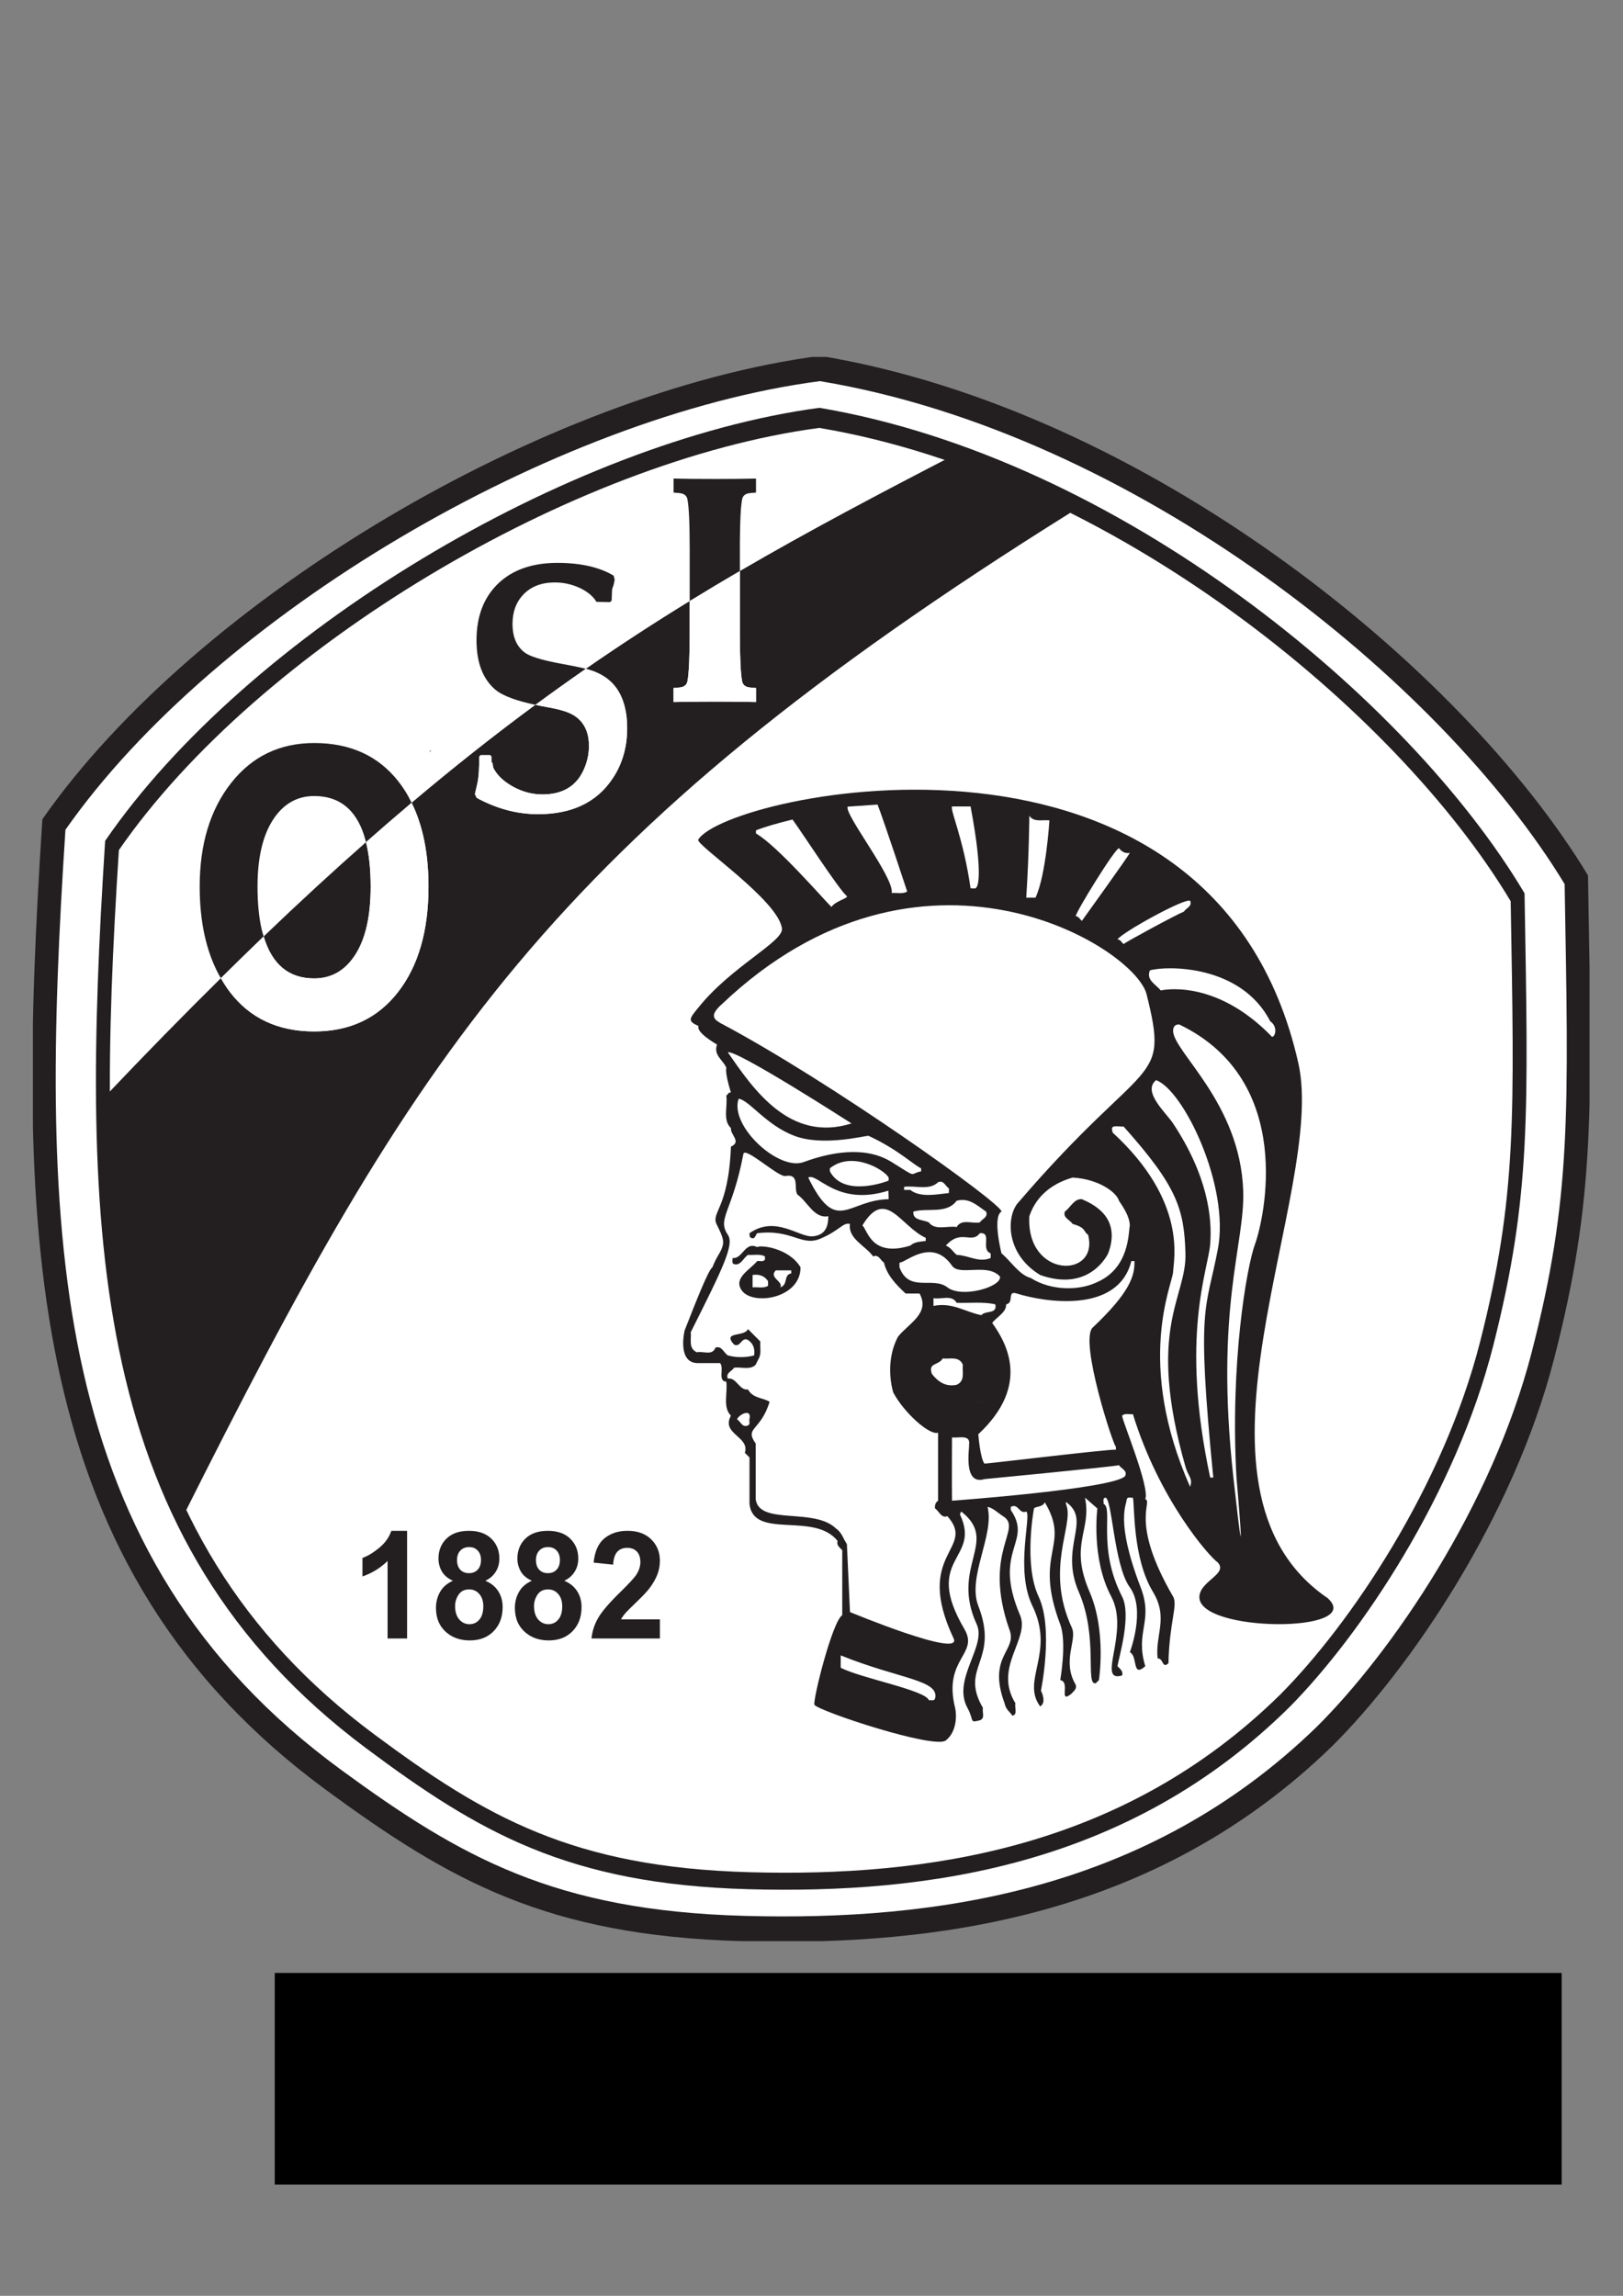 <?xml version="1.0" encoding="UTF-8" standalone="no"?>
<!-- Created with Inkscape (http://www.inkscape.org/) -->

<svg
   xmlns:dc="http://purl.org/dc/elements/1.1/"
   xmlns:cc="http://creativecommons.org/ns#"
   xmlns:rdf="http://www.w3.org/1999/02/22-rdf-syntax-ns#"
   xmlns:svg="http://www.w3.org/2000/svg"
   xmlns="http://www.w3.org/2000/svg"
   xmlns:sodipodi="http://sodipodi.sourceforge.net/DTD/sodipodi-0.dtd"
   xmlns:inkscape="http://www.inkscape.org/namespaces/inkscape"
   id="svg3058"
   version="1.1"
   inkscape:version="0.48.2 r9819"
   width="744.095"
   height="1052.362"
   xml:space="preserve"
   sodipodi:docname="osilogo-innebandy.svg"><rect width="100%" height="100%" fill="#808080" stroke="none"/><title
     id="title3021">OSI Innebandy - Logo</title><defs
     id="defs3062"><clipPath
       clipPathUnits="userSpaceOnUse"
       id="clipPath3074"><path
         d="m 12.072,711.404 571.159,0 0,-581.333 -571.159,0 0,581.333 z"
         id="path3076" /></clipPath><clipPath
       clipPathUnits="userSpaceOnUse"
       id="clipPath3080"><path
         d="m 12,130 571,0 0,581 -571,0 0,-581 z"
         id="path3082" /></clipPath><clipPath
       clipPathUnits="userSpaceOnUse"
       id="clipPath3090"><path
         d="m 12,130 571,0 0,581 -571,0 0,-581 z"
         id="path3092" /></clipPath></defs><sodipodi:namedview
     pagecolor="#ffffff"
     bordercolor="#666666"
     borderopacity="1"
     objecttolerance="10"
     gridtolerance="10"
     guidetolerance="10"
     inkscape:pageopacity="0"
     inkscape:pageshadow="2"
     inkscape:window-width="1440"
     inkscape:window-height="806"
     id="namedview3060"
     showgrid="false"
     inkscape:zoom="1"
     inkscape:cx="166.54724"
     inkscape:cy="338.79468"
     inkscape:window-x="0"
     inkscape:window-y="0"
     inkscape:window-maximized="1"
     inkscape:current-layer="g3066" /><g
     id="g3066"
     inkscape:groupmode="layer"
     inkscape:label="osilogo"
     transform="matrix(1.25,0,0,-1.25,0,1052.362)"><g
       id="g3068" /><g
       id="g3070"><g
         id="g3072"
         clip-path="url(#clipPath3074)"><g
           id="g3078"
           clip-path="url(#clipPath3080)"><path
             d="M 15.544,541.469 C 5.514,387.458 8.855,266.717 119.744,185.389 c 45.167,-33.129 80.8,-53.389 152.685,-55.345 71.884,-1.956 152.124,9.228 216.209,71.559 28.415,28.227 66.306,83.564 81.356,141.982 15.042,58.411 13.926,90.837 12.439,177.294 C 536.001,597.645 420.092,691.562 300.846,711.404 200.544,698.269 72.382,622.807 15.544,541.469"
             style="fill:#231f20;fill-opacity:1;fill-rule:nonzero;stroke:none"
             id="path3084" /></g></g></g><g
       id="g3086"><g
         id="g3088"
         clip-path="url(#clipPath3090)"><path
           d="M 24.003,537.611 C 14.274,388.524 17.516,271.633 125.076,192.901 c 43.808,-32.071 78.373,-51.687 148.096,-53.58 69.724,-1.893 147.555,8.929 209.714,69.274 27.564,27.33 64.318,80.893 78.913,137.451 14.592,56.546 13.51,87.933 12.072,171.636 C 528.828,591.997 416.404,682.915 300.737,702.123 203.448,689.405 79.133,616.348 24.003,537.611"
           style="fill:#ffffff;fill-opacity:1;fill-rule:nonzero;stroke:none"
           id="path3094" /><path
           d="M 38.564,533.544 C 29.353,389.646 32.422,276.815 134.257,200.817 c 41.476,-30.953 74.201,-49.882 140.216,-51.713 66.01,-1.83 139.702,8.611 198.552,66.863 26.096,26.373 60.894,78.088 74.715,132.675 13.817,54.58 12.792,84.878 11.425,165.666 C 516.519,586.042 410.082,673.798 300.569,692.34 208.458,680.063 90.76,609.554 38.564,533.544"
           style="fill:#231f20;fill-opacity:1;fill-rule:nonzero;stroke:none"
           id="path3096" /><path
           d="m 43.604,530.15 c -9.033,-140.301 -6.022,-250.298 93.832,-324.396 40.669,-30.176 72.756,-48.627 137.487,-50.415 64.728,-1.781 136.985,8.408 194.687,65.191 25.591,25.711 59.715,76.132 73.261,129.346 13.549,53.221 12.545,82.756 11.21,161.526 C 512.263,581.337 407.893,666.894 300.513,684.97 210.192,673.002 94.786,604.254 43.604,530.15"
           style="fill:#ffffff;fill-opacity:1;fill-rule:nonzero;stroke:none"
           id="path3098" /><path
           d="m 486.97,255.834 c -59.247,40.372 -0.128,148.973 -10.774,196.204 -31.084,137.904 -209.894,98.971 -220.1,81.948 -1.11,-1.838 29.485,-22.301 30.706,-32.618 0.569,-4.814 -18.626,-13.917 -30.619,-28.924 -3.491,-4.229 -4.027,-4.99 0,-6.802 -0.851,-2.27 5.499,-6.011 6.803,-6.806 -1.417,-3.913 2.268,-5.666 3.403,-8.499 -0.51,-2.328 1.702,-9.079 1.702,-9.079 -0.794,0.228 -1.134,-0.736 -1.702,-1.137 0.568,-3.972 -1.416,-9.018 1.702,-11.904 -0.34,-2.384 4.025,-4.994 0,-6.805 -0.939,-23.233 -7.494,-23.969 -5.191,-28.619 2.303,-4.642 2.888,-6.172 1.788,-8.816 -0.938,-2.243 -1.788,-2.804 -3.403,-6.802 -1.505,-1.108 -5.758,-11.879 -10.206,-23.24 -0.655,-3.1 -1.817,-12.084 5.103,-11.908 l 7.94,0 c 1.586,-1.929 -1.022,-6.578 2.266,-6.811 0.568,-4.136 -1.416,-9.354 1.702,-12.468 -3.743,-6.753 7.031,-7.603 5.102,-13.611 l 1.702,-1.704 0,-17.007 c 1.425,-13.311 23.729,-2.72 32.319,-13.619 -0.504,-1.585 0.796,-2.376 1.704,-3.401 l 0,-23.808 c -3.688,-2.322 -10.887,-31.361 -10.207,-32.89 1.928,-2.439 43.998,-16.333 48.196,-13.044 4.201,3.289 3.956,9.677 3.405,11.908 -4.507,18.177 8.89,19.573 3.404,28.922 -15.544,26.473 6.326,25.253 -1.629,42.027 0.149,0.525 0.311,0.892 0.495,1.067 14.088,-11.04 -4.166,-20.057 5.668,-41.39 3.693,-8.016 -9.162,-20.112 -3.401,-30.626 2.564,-4.685 0.509,-5.561 4.536,-4.529 2.099,0.784 0.74,2.993 1.135,4.529 -8.78,15.049 6.15,17.134 -1.7,37.428 -4.127,10.673 5.959,25.821 3.4,36.291 1.756,-0.174 4.295,-2.56 5.67,-3.4 7.475,-4.609 -7.647,-12.933 2.27,-41.397 3.312,-8.016 -8.217,-9.524 -1.702,-27.219 0.48,-2.347 1.873,-3.006 2.836,-4.535 2.099,0.343 0.737,2.999 1.134,4.535 -8.212,13.345 5.449,23.531 1.7,32.324 -10.292,24.116 4.827,26.572 -3.4,38.556 l 0,1.137 c 2.78,1.523 3.06,-2.778 5.67,-1.703 2.04,-1.361 -4.19,-21.334 2.268,-34.588 8.418,-17.274 -4.246,-27.295 2.836,-36.859 2.561,1.438 0.287,5.785 0.287,5.785 0,0 4.714,22.645 -0.853,34.476 -5.571,11.83 -1.702,32.321 -1.702,32.321 0.737,0.906 3.118,0.338 3.97,2.273 9.736,-16.34 -4.438,-18.038 5.668,-44.798 2.458,-6.516 0,-20.423 0,-20.423 3.859,-0.624 -0.735,-8.731 3.97,-5.106 0.904,1.025 2.213,1.824 1.7,3.401 -5.191,8.824 0.661,16.424 -1.411,20.913 -10.014,21.733 0.755,37.428 -1.991,44.875 -0.484,1.325 0,1.137 0,1.137 9.365,-6.88 -2.743,-16.186 4.538,-32.89 7.285,-16.712 2.215,-34.483 6.239,-33.465 l 1.133,1.134 c 0,0 2.839,17.891 -3.404,32.331 -7.646,17.686 0.859,22.418 -1.697,34.587 l 4.533,-3.97 c 0,0 -2.381,-18.317 5.102,-32.321 6.908,-12.926 -5.668,-31.761 3.969,-28.922 0.51,1.592 -0.791,2.442 -1.697,3.403 0.564,3.409 5.203,18.64 1.697,25.519 -9.275,18.205 -3.115,32.258 -6.803,34.025 0.169,0.738 -0.455,1.867 0.568,2.266 2.61,0.511 3.111,-24.692 9.076,-32.891 5.957,-8.198 0,-23.814 0,-23.814 3.001,-1.256 0.679,-9.588 5.665,-5.106 -3.868,12.784 3.128,16.373 -1.7,28.92 -9.498,24.7 -5.047,30.393 -5.102,32.328 0.397,1.011 1.529,0.388 2.266,0.563 0.681,-2.721 -0.233,-22.04 7.372,-34.587 5.773,-9.531 0.67,-15.956 1.702,-24.385 2.153,0.169 1.643,-4.031 3.968,-1.704 0.292,14.861 3.507,21.285 1.704,24.385 -16.105,27.666 -7.257,34.763 -10.21,35.729 1.76,4.356 -8.445,28.691 -8.506,30.619 0.968,1.018 2.668,0.393 3.97,0.56 9.549,-31.065 27.727,-51.992 31.189,-54.434 3.693,-4.234 -6.514,-6.689 -6.808,-12.474 -0.664,-13.262 61.157,-13.492 47.067,-0.568 z m -50.468,255.739 c 0.907,-2.045 -1.474,-2.665 -2.27,-3.969 -2.836,-1.137 -21.09,-11 -22.116,-11.909 -0.735,0.569 -1.247,1.765 -2.264,1.704 1.697,2.551 24.553,15.198 26.649,14.174 z m -26.085,19.278 c 1.021,-1.305 2.27,-2.038 3.974,-1.701 -1.137,-2.156 -16.277,-23.079 -17.582,-24.948 -0.735,0.568 -1.249,1.757 -2.27,1.704 0.173,1.753 14.347,24.777 15.878,24.945 z M 359.95,359.603 c -5.838,1.135 -10.659,4.825 -17.577,3.401 l 0,2.84 c 2.836,-0.568 6.748,1.416 8.506,-1.704 4.707,-0.169 9.806,0.457 14.176,-0.568 0.794,-3.746 -3.63,-2.098 -5.105,-3.969 z m 0.392,-31.797 c -0.059,0 -0.12,-0.007 -0.174,-0.007 -0.316,0 -0.638,0.007 -0.96,0.007 -0.318,0 -0.639,-0.007 -0.96,-0.007 -0.059,0 -0.115,0.007 -0.17,0.007 0.378,0 0.755,0 1.129,0 0.378,0 0.757,0 1.134,0 z m -12.867,42.007 c -5.332,4.138 -14.117,-2.111 -17.575,7.363 l 0,1.704 c 2.038,-0.267 11.88,9.494 19.279,-1.135 2.748,-3.942 12.951,1.156 17.578,-3.97 0.796,-3.739 -13.945,-8.093 -19.282,-3.962 z m -7.938,18.143 0,-1.137 c -2.042,-0.281 -4.055,-0.259 -5.668,-1.703 -14.551,-4.511 -15.708,6.066 -17.581,7.375 8.559,14.195 13.949,-0.258 23.248,-4.536 z m -13.605,20.981 c 0,0 -16.25,-6.501 -21.551,3.401 l 0,1.137 c 8.134,6.541 20.043,-0.547 21.551,-3.408 l 0,-1.131 z m 51.601,133.821 c 1.641,-2.497 4.759,-1.417 7.369,-1.704 0,0 -1.221,-20.105 -5.106,-28.348 l -3.4,0 c 1.046,15.897 1.137,30.053 1.137,30.053 z m -14.176,-160.476 0,-1.704 c -4.368,-1.866 -8.168,1.023 -12.478,1.135 -1.305,1.137 -2.381,2.897 -3.973,3.403 5.586,6.261 9.358,0.454 12.476,4.543 4.709,0.449 0.115,-5.953 3.974,-7.377 z m -3.974,11.347 c -2.834,-0.569 -6.745,1.416 -8.504,-1.704 -3.404,0.567 -7.883,-1.417 -10.208,1.704 -2.04,1.016 -6.064,0.68 -5.67,3.969 5.271,1.471 12.136,-1.024 15.878,3.968 4.65,1.249 7.543,-1.815 10.776,-3.968 0.906,-2.041 -1.476,-2.666 -2.272,-3.969 z m -10.203,152.531 6.803,0 c 5.014,-26.625 2.266,-29.485 2.266,-29.485 -0.394,-1.018 -1.531,-0.397 -2.266,-0.565 -2.638,18.448 -7.484,28.413 -6.803,30.05 z m -5.107,-137.79 c 2.043,0.903 2.665,-1.474 3.97,-2.273 l 0,-1.697 c -4.365,-0.455 -10.49,-1.808 -14.174,1.137 l -2.272,0 0,1.129 c 4.141,0.567 9.358,-1.417 12.475,1.704 z m -33.164,137.722 10.962,0.754 c 2.386,-6.122 10.863,-31.873 10.863,-31.873 -1.533,-1.022 -3.802,-0.397 -5.67,-0.569 0.965,5.673 -17.515,28.96 -16.155,31.688 z m -33.643,-9.835 0,1.137 c 3.002,1.195 7.661,2.573 13.418,3.972 3.231,-4.368 17.042,-25.769 19.934,-28.093 0.48,-0.827 -4.058,-1.679 -5.67,-3.969 -2.923,2.857 -19.833,22.441 -27.683,26.954 z m -10.31,-80.255 c 3.176,1.079 45.363,-26.088 45.363,-26.088 -22.485,-7.068 -35.811,12.217 -45.363,26.088 z m 3.968,-17.013 c 3.883,-0.547 10.012,-9.657 20.414,-13.608 10.405,-3.949 25.29,-0.056 27.22,0 10.972,-5.085 16.784,-10.889 19.282,-11.906 l 0,-1.137 c -4.627,-0.827 -0.766,-2.854 -10.776,3.401 -10.011,6.261 -23.16,3.379 -32.322,0 -9.161,-3.374 -27.307,13.344 -23.817,23.25 z m 25.518,-28.922 c 3.313,2.004 10.404,-10.752 29.397,-4.797 l 0.093,-3.135 c -15.118,-0.267 -19.086,-13.303 -29.49,7.932 z m 46.497,-191.096 c -0.394,-1.022 -1.531,-0.392 -2.268,-0.559 -1.19,3.681 -24.849,8.051 -32.321,11.9 l 0,4.544 c 21.648,-8.771 36.404,-8.961 34.59,-15.885 z m -1.134,119.086 c -1.533,4.25 2.439,3.001 3.971,5.675 2.665,-0.289 5.954,0.953 7.372,-2.273 -0.286,-2.664 0.963,-5.953 -2.27,-7.377 -3.912,-0.85 -6.75,1.015 -9.074,3.975 z m 70.882,-37.426 c -3.914,-4.714 -63.508,-9.069 -63.508,-9.069 -0.093,6.157 0,23.24 0,23.24 2.321,-0.399 6.973,1.305 6.233,-2.834 0.343,-0.343 -2.493,-14.972 5.675,-12.475 0,0 47.231,4.538 49.331,5.106 0.796,-1.305 3.178,-1.935 2.27,-3.968 z m -11.908,54.432 c -5.035,-4.76 7.712,-43.879 8.506,-43.662 l 0,-1.129 c -1.704,0.345 -46.271,-5.05 -48.199,-5.105 -1.59,1.921 -2.268,10.772 -2.268,10.772 19.475,18.17 10.118,33.76 5.1,40.828 1.704,2.265 5.219,3.801 5.106,6.803 3.121,0.568 0.114,5.217 3.97,3.969 9.834,-3.092 37.053,-7.63 41.962,11.908 l 1.133,0 c 0.167,-5.498 -1.788,-11.599 -15.309,-24.384 z m 35.723,-58.404 c -20.218,45.676 -6.431,74.26 -6.235,78.818 0.194,4.558 5.297,25.822 -22.118,51.038 -1.076,3.01 0.766,2.286 3.968,2.263 19.475,-21.805 22.204,-30.066 22.686,-46.497 0.478,-16.418 -14.55,-27.196 0,-78.249 1.048,-3.662 2.78,-4.201 1.7,-7.372 z m 10.208,87.317 c -4.337,-22.938 -8.028,-19.811 -1.702,-83.916 l -1.134,0 c -11.145,51.903 -0.761,75.964 0,85.62 0.763,9.664 -0.915,25.043 -13.607,44.232 -2.643,3.994 -11.43,11.652 -6.24,15.884 10.12,-3.667 27.023,-38.866 22.683,-61.821 z m 13.608,1.704 c -3.204,-8.765 -9.16,-44.208 -6.804,-85.62 0,0 4.215,-48.43 -1.134,0 -6.894,62.4 4.291,85.473 3.598,105.208 -1.133,32.327 -25.802,51.038 -25.711,58.671 0.027,2.573 2.266,2.268 2.266,2.268 43.011,-20.674 30.993,-71.761 27.785,-80.527 z m -34.587,93 c -1.76,2.265 -5.447,3.744 -3.97,7.367 5.864,1.728 33.367,2.297 44.139,-18.683 2.723,-1.802 2.013,-5.554 0.656,-5.695 -21.07,21.85 -40.825,17.011 -40.825,17.011"
           style="fill:#231f20;fill-opacity:1;fill-rule:nonzero;stroke:none"
           id="path3100" /><path
           d="m 149.316,241.037 -7.159,0 0,28.444 c -2.599,-2.567 -5.671,-4.46 -9.215,-5.689 l 0,6.803 c 1.876,0.647 3.909,1.86 6.098,3.655 2.188,1.795 3.685,3.878 4.488,6.275 l 5.788,0 0,-39.487"
           style="fill:#231f20;fill-opacity:1;fill-rule:nonzero;stroke:none"
           id="path3102" /><path
           d="m 166.119,262.221 c -1.857,0.828 -3.202,1.959 -4.04,3.394 -0.838,1.445 -1.256,3.03 -1.256,4.754 0,2.932 0.971,5.36 2.911,7.274 1.939,1.922 4.691,2.88 8.252,2.88 3.528,0 6.27,-0.959 8.226,-2.88 1.958,-1.913 2.939,-4.342 2.939,-7.274 0,-1.83 -0.451,-3.464 -1.351,-4.888 -0.901,-1.421 -2.163,-2.509 -3.785,-3.26 2.077,-0.876 3.654,-2.152 4.728,-3.835 1.075,-1.676 1.612,-3.612 1.612,-5.805 0,-3.629 -1.097,-6.578 -3.287,-8.845 -2.192,-2.264 -5.105,-3.401 -8.742,-3.401 -3.366,0 -6.181,0.935 -8.443,2.813 -2.657,2.209 -3.983,5.246 -3.983,9.108 0,2.126 0.498,4.076 1.494,5.85 0.997,1.781 2.57,3.148 4.723,4.115 z m 0.801,-9.27 c 0,-2.096 0.502,-3.73 1.506,-4.909 1.004,-1.173 2.264,-1.76 3.776,-1.76 1.456,0 2.665,0.56 3.627,1.697 0.957,1.129 1.439,2.757 1.439,4.888 0,1.857 -0.488,3.358 -1.466,4.489 -0.978,1.12 -2.216,1.69 -3.707,1.69 -1.743,0 -3.042,-0.639 -3.894,-1.924 -0.855,-1.281 -1.28,-2.67 -1.28,-4.171 z m 0.708,16.872 c 0,-1.514 0.397,-2.701 1.19,-3.554 0.796,-0.843 1.854,-1.27 3.178,-1.27 1.343,0 2.413,0.428 3.216,1.284 0.803,0.862 1.205,2.047 1.205,3.57 0,1.423 -0.396,2.567 -1.192,3.422 -0.792,0.864 -1.843,1.291 -3.149,1.291 -1.361,0 -2.441,-0.427 -3.244,-1.298 -0.803,-0.875 -1.205,-2.011 -1.205,-3.443"
           style="fill:#231f20;fill-opacity:1;fill-rule:nonzero;stroke:none"
           id="path3104" /><path
           d="m 195.062,262.221 c -1.854,0.828 -3.201,1.959 -4.038,3.394 -0.837,1.445 -1.255,3.03 -1.255,4.754 0,2.932 0.969,5.36 2.909,7.274 1.941,1.922 4.692,2.88 8.255,2.88 3.525,0 6.266,-0.959 8.224,-2.88 1.959,-1.913 2.938,-4.342 2.938,-7.274 0,-1.83 -0.449,-3.464 -1.351,-4.888 -0.899,-1.421 -2.162,-2.509 -3.781,-3.26 2.076,-0.876 3.65,-2.152 4.724,-3.835 1.075,-1.676 1.612,-3.612 1.612,-5.805 0,-3.629 -1.096,-6.578 -3.287,-8.845 -2.192,-2.264 -5.103,-3.401 -8.738,-3.401 -3.368,0 -6.184,0.935 -8.445,2.813 -2.656,2.209 -3.982,5.246 -3.982,9.108 0,2.126 0.496,4.076 1.494,5.85 0.994,1.781 2.57,3.148 4.721,4.115 z m 0.8,-9.27 c 0,-2.096 0.503,-3.73 1.508,-4.909 1.005,-1.173 2.264,-1.76 3.774,-1.76 1.457,0 2.668,0.56 3.626,1.697 0.961,1.129 1.444,2.757 1.444,4.888 0,1.857 -0.492,3.358 -1.47,4.489 -0.978,1.12 -2.212,1.69 -3.706,1.69 -1.744,0 -3.039,-0.639 -3.894,-1.924 -0.856,-1.281 -1.282,-2.67 -1.282,-4.171 z m 0.711,16.872 c 0,-1.514 0.396,-2.701 1.192,-3.554 0.792,-0.843 1.851,-1.27 3.177,-1.27 1.34,0 2.413,0.428 3.216,1.284 0.803,0.862 1.205,2.047 1.205,3.57 0,1.423 -0.397,2.567 -1.19,3.422 -0.795,0.864 -1.845,1.291 -3.152,1.291 -1.36,0 -2.441,-0.427 -3.244,-1.298 -0.802,-0.875 -1.204,-2.011 -1.204,-3.443"
           style="fill:#231f20;fill-opacity:1;fill-rule:nonzero;stroke:none"
           id="path3106" /><path
           d="m 242.031,248.056 0,-7.019 -25.091,0 c 0.268,2.65 1.084,5.162 2.448,7.531 1.36,2.371 4.049,5.513 8.064,9.434 3.226,3.163 5.209,5.301 5.942,6.437 0.987,1.557 1.48,3.093 1.48,4.609 0,1.69 -0.433,2.971 -1.298,3.884 -0.864,0.903 -2.051,1.354 -3.565,1.354 -1.512,0 -2.711,-0.479 -3.593,-1.432 -0.882,-0.948 -1.396,-2.525 -1.539,-4.734 l -7.158,0.749 c 0.429,4.153 1.769,7.127 4.019,8.944 2.252,1.81 5.051,2.712 8.406,2.712 3.692,0 6.597,-1.05 8.713,-3.146 2.115,-2.086 3.173,-4.679 3.173,-7.793 0,-1.774 -0.303,-3.45 -0.913,-5.056 -0.61,-1.599 -1.568,-3.276 -2.878,-5.028 -0.858,-1.158 -2.427,-2.828 -4.704,-5.008 -2.279,-2.182 -3.718,-3.632 -4.318,-4.342 -0.601,-0.721 -1.09,-1.416 -1.464,-2.096 l 14.277,0"
           style="fill:#231f20;fill-opacity:1;fill-rule:nonzero;stroke:none"
           id="path3108" /><path
           d="m 367.32,397.599 c -3.112,-1.762 -0.563,-13.044 0,-15.316 3.578,-3.001 6.466,-7.882 10.776,-9.068 7.572,-4.805 17.776,-4.516 23.819,-1.704 12.387,5.126 11.908,18.149 12.478,20.981 -0.091,3.142 -2.101,6.291 -3.974,9.075 -0.936,3.135 -7.458,7.96 -17.01,8.501 -11.711,-3.381 -14.8,-11.109 -15.876,-14.174 -1.222,-22.946 25.708,-22.946 21.545,-6.803 -1.869,1.305 -0.656,2.573 -5.67,3.969 -0.967,1.529 -3.688,2.272 -2.836,4.538 2.101,1.528 3.406,4.809 6.238,4.537 3.882,-1.69 14.656,-6.502 9.64,-19.853 -0.681,-1.417 -7.458,-14.145 -24.949,-7.938 -13.13,7.966 -12.278,22.131 -7.938,26.656 46.975,54.739 55.481,42.267 46.975,76.283 -4.35,17.402 -82.789,65.785 -155.85,-3.703 0,0 -2.749,-2.294 -2.835,-3.969 -0.087,-1.676 1.531,-2.27 2.27,-2.836 40.17,-21.239 103.487,-66.344 103.198,-69.177"
           style="fill:#ffffff;fill-opacity:1;fill-rule:nonzero;stroke:none"
           id="path3110" /><path
           d="m 342.94,288.723 c -0.114,1.193 0.112,2.154 1.133,2.841 l 0,24.945 c -3.174,-1.079 -12.559,7.392 -16.443,14.741 0,0 -3.487,10.512 1.704,20.414 3.74,4.819 11.963,8.563 7.936,15.878 l -5.105,0 c -3.625,3.344 -6.914,6.859 -7.94,11.34 -1.303,0.792 -1.928,3.177 -3.968,2.265 -2.834,3.97 -9.3,6.473 -8.507,11.915 -2.436,0.68 -3.863,-2.342 -10.203,-5.105 -7.459,-3.661 -10.673,3.331 -23.817,1.703 -0.68,-0.631 -0.736,-2.392 -2.268,-1.703 -0.68,0.343 -0.51,1.072 -0.567,1.703 9.553,6.732 18.234,-1.634 23.249,-1.135 5.017,0.497 5.614,4.194 5.67,7.371 -5.273,-0.962 -7.539,5.273 -11.339,7.938 -1.476,2.16 1.044,7.679 -4.342,6.83 -2.354,-0.828 -15.31,11.339 -15.506,7.912 -4.058,-21.244 -9.726,-23.508 -5.67,-29.484 2.447,-3.598 -1.789,-12.174 -13.609,-35.724 0.283,-2.664 -0.963,-5.96 2.268,-7.371 2.268,0.569 5.614,-1.415 6.804,1.704 2.268,0.841 3.006,-1.879 4.537,-2.84 2.891,-0.856 6.747,-0.856 9.639,0 0.34,2.328 -0.227,4.305 -2.268,5.666 -2.438,1.248 -2.665,-2.946 -5.103,-1.697 -4.479,4.994 3.857,2.665 5.103,5.673 l 4.538,-4.538 c -0.171,-2.102 0.452,-4.474 -0.569,-6.233 l -1.134,-2.273 c -1.927,-2.098 -5.273,-0.743 -7.938,-1.135 -0.795,-1.312 -3.176,-1.929 -2.267,-3.97 3.176,0.504 4.196,-4.482 7.371,-3.975 1.873,-3.345 5.332,-2.939 7.938,-4.531 -3.301,-10.85 -9.35,-9.341 -5.103,-15.309 l 0,-20.409 c 1.236,-9.718 21.462,-2.915 29.487,-10.784 2.212,-1.523 2.608,-3.793 3.969,-5.672 l 1.132,-24.945 c 0,0 41.594,-17.261 37.997,-9.637 -14.854,31.459 8.604,32.622 -2.272,44.799 -2.266,-0.857 -3.001,1.864 -4.536,2.831 z m -70.88,79.955 c -3.227,4.55 3.006,7.545 5.67,10.771 0.965,0.176 2.211,-0.455 2.836,0.568 l 0,1.129 c -1.757,1.024 -4.14,0.399 -6.239,0.568 -1.701,-1.135 -2.665,-4.08 -5.103,-3.401 -1.018,0.4 -0.397,1.536 -0.567,2.266 3.742,-0.505 4.536,6.241 9.073,3.976 1.021,0.905 11.633,-0.259 15.878,-7.378 0.1,-11.41 -17.477,-14.243 -21.548,-8.499"
           style="fill:#ffffff;fill-opacity:1;fill-rule:nonzero;stroke:none"
           id="path3112" /><path
           d="m 286.236,369.813 c 2.947,1.016 1.021,4.587 3.968,5.099 l 0,1.129 -5.669,0 c -2.666,-2.723 2.778,-3.963 1.701,-6.228"
           style="fill:#ffffff;fill-opacity:1;fill-rule:nonzero;stroke:none"
           id="path3114" /><path
           d="m 276.03,374.344 0,-4.531 c 1.871,0.161 4.138,-0.463 5.67,0.568 l 0,1.697 c -1.363,2.04 -3.345,2.609 -5.67,2.266"
           style="fill:#ffffff;fill-opacity:1;fill-rule:nonzero;stroke:none"
           id="path3116" /><path
           d="m 270.327,321.431 c 1.304,-0.784 1.928,-3.177 3.97,-2.265 1.021,0.399 0.396,1.537 0.567,2.265 1.021,4.139 -3.742,1.872 -4.537,0"
           style="fill:#ffffff;fill-opacity:1;fill-rule:nonzero;stroke:none"
           id="path3118" /><path
           d="m 157.873,566.684 -0.479,-0.656 c 0,-0.007 0,-0.014 0,-0.025 0.262,0.228 0.52,0.453 0.779,0.681 l -0.3,0"
           style="fill:#231f20;fill-opacity:1;fill-rule:nonzero;stroke:none"
           id="path3120" /><path
           d="m 95.978,501.029 c -1.014,4.435 -1.525,9.678 -1.525,15.741 0,10.47 1.878,18.615 5.644,24.46 3.762,5.828 8.81,8.749 15.149,8.749 8.464,0 14.331,-4.169 17.605,-12.493 0.534,-1.361 0.993,-2.848 1.391,-4.429 5.665,4.997 11.239,9.811 16.731,14.447 -0.772,1.563 -1.59,3.086 -2.507,4.515 -0.736,1.147 -1.51,2.248 -2.339,3.307 -7.36,9.387 -17.653,14.092 -30.881,14.092 -12.635,0 -22.794,-4.895 -30.482,-14.667 -7.684,-9.769 -11.521,-22.43 -11.521,-37.981 0,-12.739 2.321,-23.458 6.951,-32.175 0.256,-0.484 0.547,-0.936 0.818,-1.407 5.31,5.247 10.558,10.377 15.691,15.3 -0.249,0.834 -0.518,1.637 -0.724,2.542"
           style="fill:#231f20;fill-opacity:1;fill-rule:nonzero;stroke:none"
           id="path3122" /><path
           d="m 212.794,597.134 c -3.491,0.702 -5.617,1.126 -6.383,1.251 -0.759,0.133 -1.486,0.268 -2.187,0.411 -6.049,1.202 -9.962,2.457 -11.719,3.761 -3.02,2.244 -4.529,5.751 -4.529,10.534 0,4.411 1.327,8.004 3.982,10.789 2.834,2.952 6.688,4.422 11.563,4.422 3.236,0 6.344,-0.702 9.325,-2.114 2.801,-1.369 4.765,-3.037 5.892,-4.991 l 4.997,-0.126 0.599,0.627 c 0.182,6.939 0.239,2.658 1.111,7.606 l -0.38,1.501 c -5.236,3.106 -12.11,4.673 -20.617,4.673 -9.455,0 -16.839,-2.664 -22.145,-7.98 -5.02,-5.071 -7.528,-11.873 -7.528,-20.393 0,-8.185 2.309,-14.232 6.927,-18.139 1.348,-1.14 3.349,-2.188 5.997,-3.162 2.369,-0.867 5.28,-1.655 8.685,-2.384 6.211,4.573 12.364,8.966 18.477,13.204 -0.68,0.179 -1.352,0.373 -2.069,0.509"
           style="fill:#231f20;fill-opacity:1;fill-rule:nonzero;stroke:none"
           id="path3124" /><path
           d="m 271.368,640.792 c 0,0.978 0.001,1.911 0.008,2.823 0.053,7.633 0.325,12.696 0.824,15.193 0.213,1.126 0.941,1.844 2.18,2.152 0.366,0.085 1.335,0.19 2.901,0.299 l 0,5.146 c -3.874,-0.105 -8.902,-0.161 -15.085,-0.161 -6.218,0 -11.267,0.056 -15.152,0.161 l 0,-5.146 c 1.568,-0.109 2.539,-0.214 2.901,-0.299 1.241,-0.308 1.967,-1.027 2.182,-2.152 0.555,-2.788 0.834,-8.794 0.834,-18.016 l 0,-19.324 c 6.115,3.755 12.246,7.42 18.408,11.014 l 0,8.31"
           style="fill:#231f20;fill-opacity:1;fill-rule:nonzero;stroke:none"
           id="path3126" /><path
           d="m 115.245,483.093 c 6.342,0 11.376,2.919 15.106,8.756 3.732,5.831 5.601,14.138 5.601,24.921 0,6.349 -0.576,11.764 -1.71,16.287 -12.057,-10.631 -24.515,-22.08 -37.539,-34.569 3.042,-10.215 9.193,-15.394 18.543,-15.394"
           style="fill:#231f20;fill-opacity:1;fill-rule:nonzero;stroke:none"
           id="path3128" /><path
           d="m 350.842,675.499 c -28.204,-14.576 -54.134,-28.244 -79.475,-43.017 l 0,-22.422 c 0,-9.217 0.274,-15.228 0.832,-18.015 0.213,-1.126 0.941,-1.845 2.18,-2.156 0.366,-0.081 1.335,-0.19 2.901,-0.298 l 0,-5.145 c -3.945,0.106 -8.995,0.163 -15.15,0.163 -6.124,0 -11.153,-0.056 -15.088,-0.163 l 0,5.145 c 1.568,0.107 2.539,0.216 2.901,0.298 1.241,0.311 1.967,1.03 2.182,2.156 0.555,2.787 0.834,8.798 0.834,18.015 l 0,11.408 c -12.675,-7.785 -25.307,-15.979 -38.096,-24.844 1.355,-0.36 2.666,-0.774 3.876,-1.299 3.672,-1.579 6.437,-3.994 8.292,-7.231 1.997,-3.534 2.999,-7.939 2.999,-13.223 0,-6.854 -1.709,-12.904 -5.128,-18.139 -2.98,-4.615 -6.888,-8.047 -11.725,-10.287 -4.439,-2.072 -9.729,-3.117 -15.873,-3.117 -7.637,0 -15.13,1.997 -22.473,5.988 l -0.654,1.372 c 1.017,4.775 1.575,4.881 1.575,13.699 l 0.545,0.617 3.491,0 0.489,-0.617 0,-1.441 c 0,-2.332 0.171,1.291 0.607,-2.531 1.311,-2.665 3.656,-4.952 7.04,-6.866 3.525,-1.991 7.197,-2.987 11.017,-2.987 7.199,0 12.179,2.861 14.944,8.602 1.416,2.956 2.126,6.009 2.126,9.169 0,5.319 -1.944,9.119 -5.837,11.405 -1.925,1.122 -5.035,2.062 -9.325,2.805 -1.587,0.281 -3.055,0.576 -4.464,0.877 -14.69,-10.821 -29.735,-22.68 -45.413,-35.916 4.108,-8.324 6.192,-18.549 6.192,-30.734 0,-16.242 -3.742,-29.153 -11.214,-38.732 -7.476,-9.59 -17.712,-14.384 -30.705,-14.384 -13.29,0 -23.612,4.85 -30.971,14.524 -1.199,1.578 -2.265,3.264 -3.264,5.01 C 67.463,469.811 53.347,455.414 38.462,439.716 37.565,365.213 51.599,318.233 67.186,285.919 152.163,455.278 201.236,534.27 392.732,653.955 c -8.976,8.377 -31.119,20.944 -41.89,21.544"
           style="fill:#231f20;fill-opacity:1;fill-rule:nonzero;stroke:none"
           id="path3130" /><path
           d="m 115.245,463.654 c 12.993,0 23.23,4.794 30.705,14.384 7.472,9.579 11.214,22.49 11.214,38.732 0,12.185 -2.084,22.41 -6.192,30.734 -5.492,-4.636 -11.066,-9.45 -16.731,-14.447 1.134,-4.522 1.71,-9.938 1.71,-16.287 0,-10.783 -1.868,-19.089 -5.601,-24.921 -3.73,-5.837 -8.764,-8.756 -15.106,-8.756 -9.35,0 -15.501,5.179 -18.543,15.394 -5.133,-4.923 -10.381,-10.053 -15.691,-15.3 0.999,-1.746 2.065,-3.433 3.264,-5.01 7.359,-9.674 17.68,-14.524 30.971,-14.524"
           style="fill:#ffffff;fill-opacity:1;fill-rule:nonzero;stroke:none"
           id="path3132" /><path
           d="m 210.175,579.738 c 3.893,-2.286 5.837,-6.087 5.837,-11.405 0,-3.16 -0.71,-6.214 -2.126,-9.169 -2.766,-5.74 -7.746,-8.602 -14.944,-8.602 -3.82,0 -7.492,0.996 -11.017,2.987 -3.384,1.915 -5.729,4.201 -7.04,6.866 -0.436,3.822 -0.607,0.2 -0.607,2.531 l 0,1.441 -0.489,0.617 -3.491,0 -0.545,-0.617 c 0,-8.818 -0.558,-8.924 -1.575,-13.699 l 0.654,-1.372 c 7.343,-3.991 14.836,-5.988 22.473,-5.988 6.144,0 11.434,1.045 15.873,3.117 4.837,2.24 8.745,5.672 11.725,10.287 3.419,5.235 5.128,11.285 5.128,18.139 0,5.284 -1.002,9.689 -2.999,13.223 -1.855,3.237 -4.621,5.652 -8.292,7.231 -1.21,0.525 -2.521,0.94 -3.876,1.299 -6.113,-4.238 -12.266,-8.632 -18.477,-13.204 1.409,-0.301 2.877,-0.596 4.464,-0.877 4.29,-0.743 7.399,-1.683 9.325,-2.805"
           style="fill:#ffffff;fill-opacity:1;fill-rule:nonzero;stroke:none"
           id="path3134" /><path
           d="m 252.125,592.046 c -0.215,-1.126 -0.942,-1.845 -2.182,-2.156 -0.362,-0.081 -1.333,-0.19 -2.901,-0.298 l 0,-5.145 c 3.934,0.106 8.964,0.163 15.088,0.163 6.155,0 11.205,-0.056 15.15,-0.163 l 0,5.145 c -1.566,0.107 -2.535,0.216 -2.901,0.298 -1.239,0.311 -1.967,1.03 -2.18,2.156 -0.558,2.787 -0.832,8.798 -0.832,18.015 l 0,22.422 c -6.162,-3.594 -12.293,-7.258 -18.408,-11.014 l 0,-11.408 c 0,-9.217 -0.28,-15.228 -0.834,-18.015"
           style="fill:#ffffff;fill-opacity:1;fill-rule:nonzero;stroke:none"
           id="path3136" /></g></g><flowRoot
       xml:space="preserve"
       id="flowRoot3019"
       style="font-size:70px;font-style:normal;font-variant:normal;font-weight:bold;font-stretch:normal;text-align:start;line-height:125%;letter-spacing:0px;word-spacing:0px;writing-mode:lr-tb;text-anchor:start;fill:#000000;fill-opacity:1;stroke:none;font-family:Arial;-inkscape-font-specification:Arial Bold"
       transform="matrix(0.8,0,0,-0.8,17.576,872.29)"><flowRegion
         id="flowRegion3021"><rect
           id="rect3023"
           width="590"
           height="97"
           x="104"
           y="942.362"
           style="font-size:70px;font-style:normal;font-variant:normal;font-weight:bold;font-stretch:normal;text-align:start;line-height:125%;writing-mode:lr-tb;text-anchor:start;font-family:Arial;-inkscape-font-specification:Arial Bold" /></flowRegion><flowPara
         id="flowPara3025">OSI Innebandy</flowPara></flowRoot></g></svg>